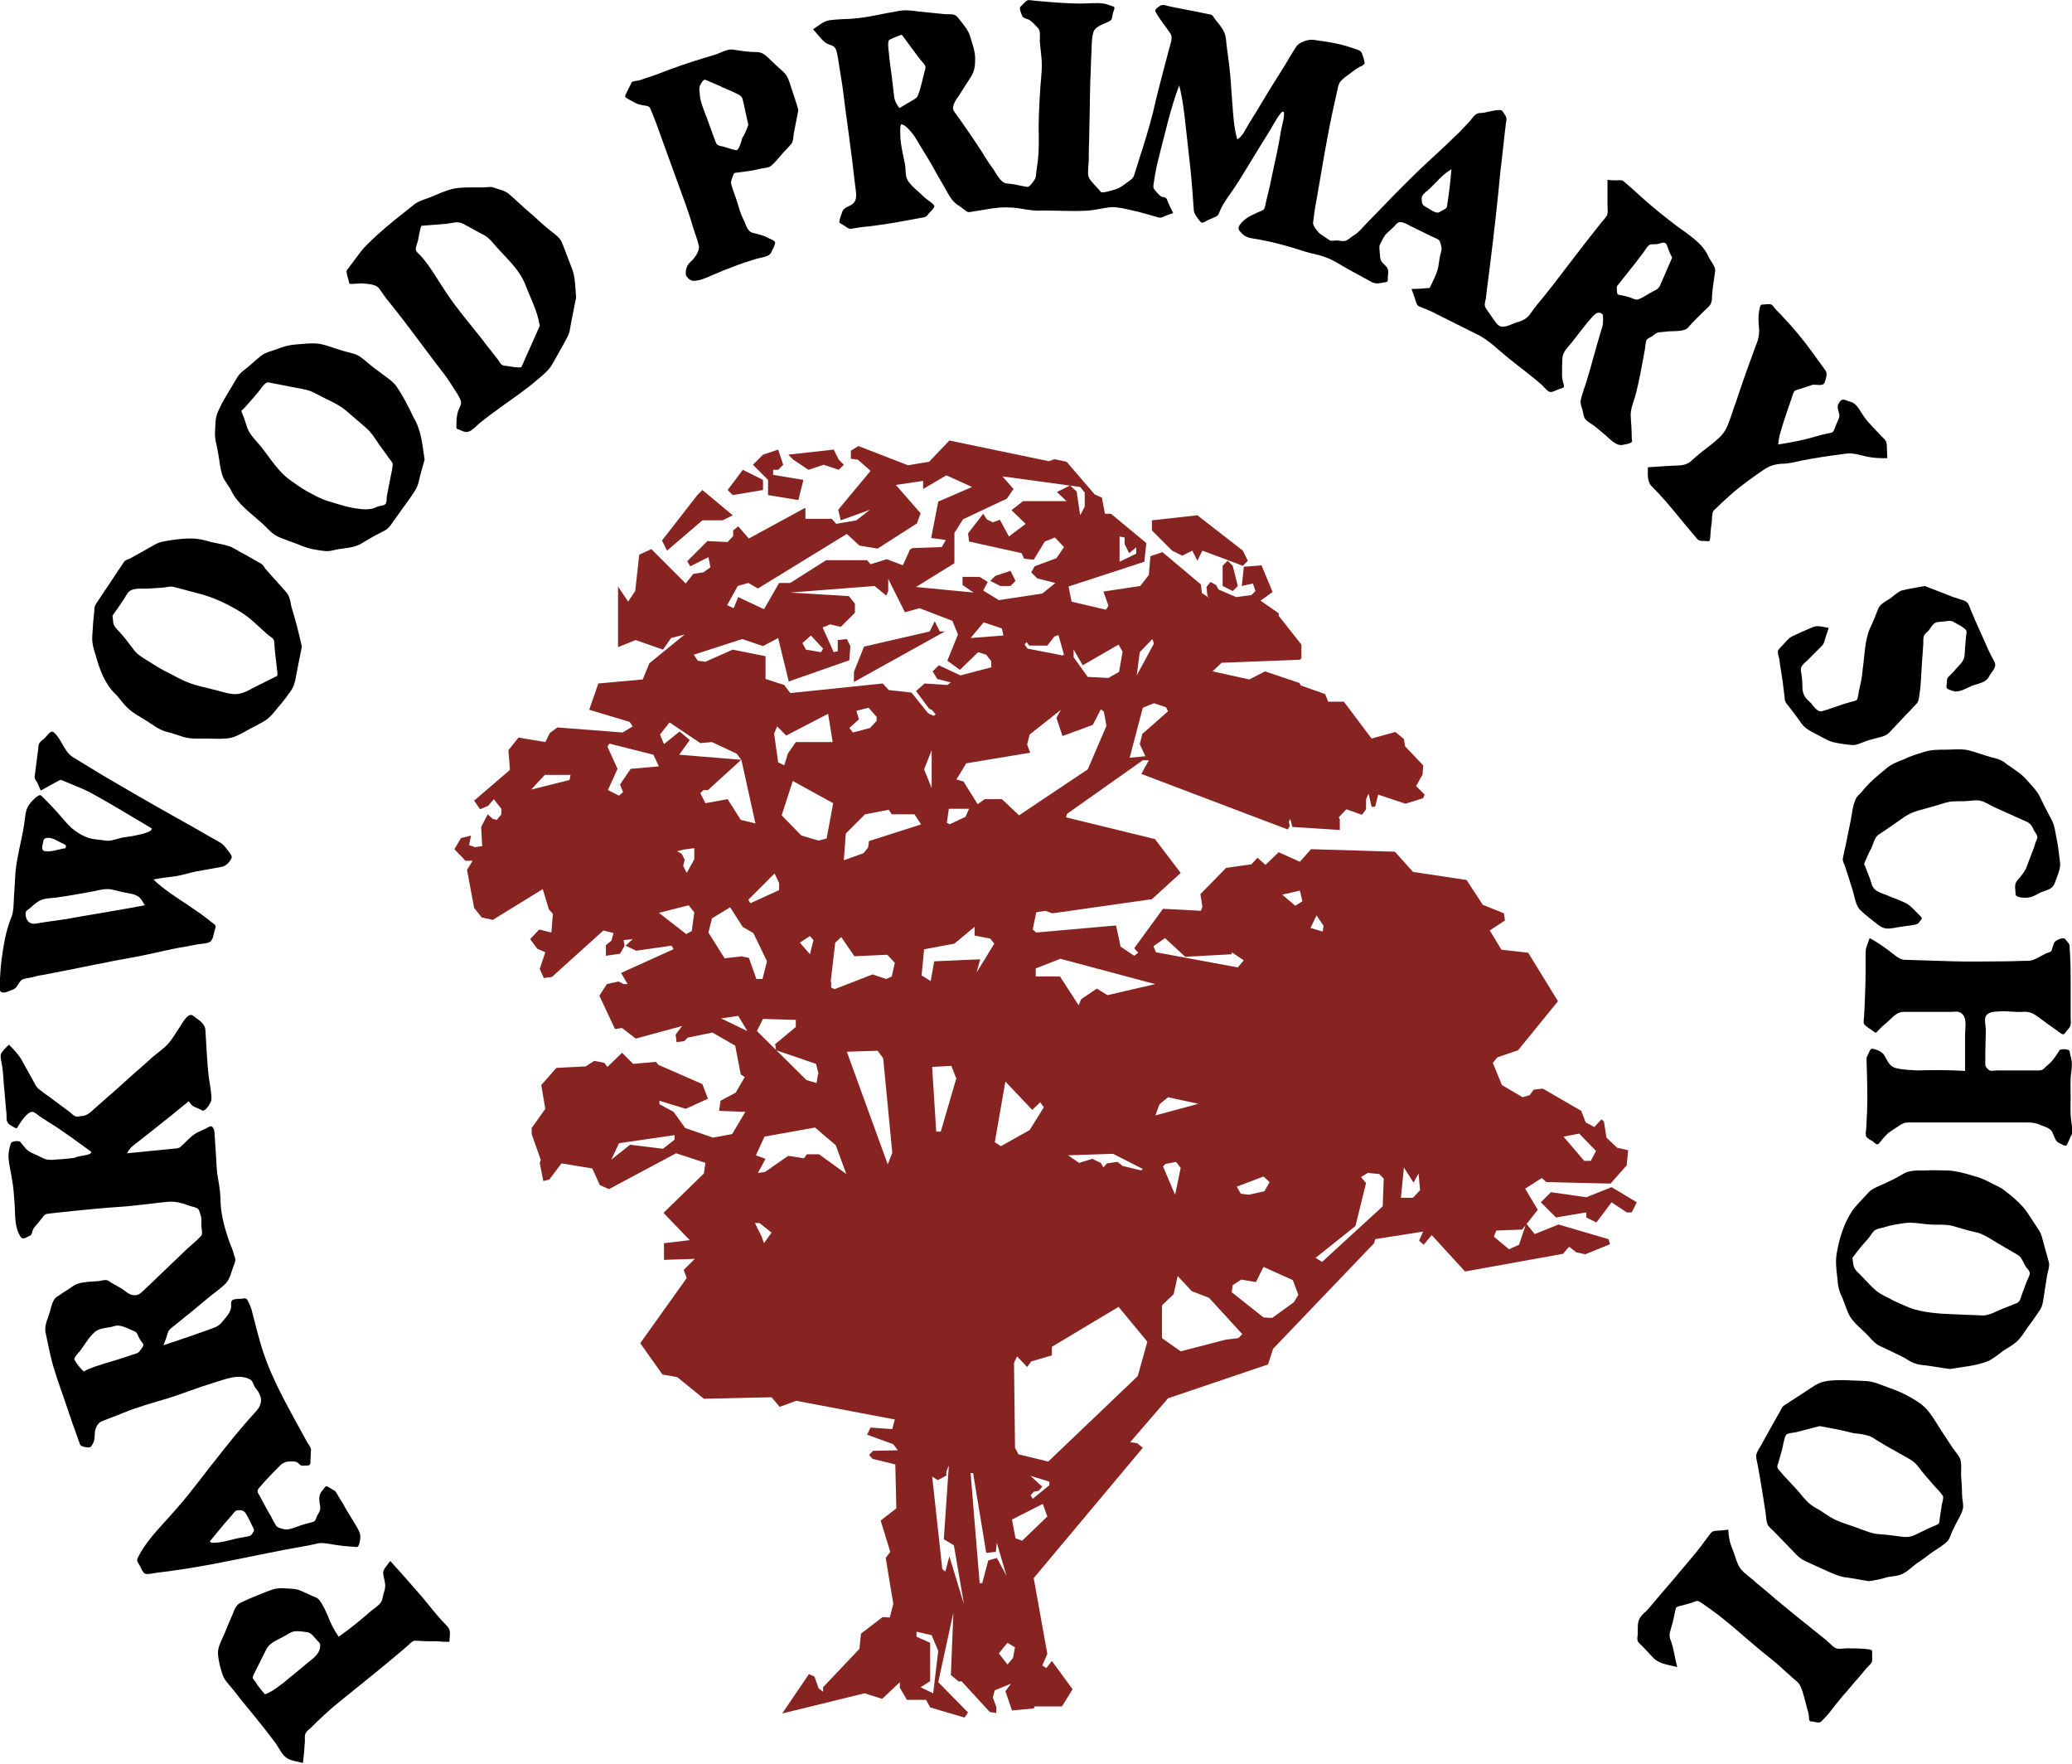 <svg xmlns="http://www.w3.org/2000/svg" width="410" height="349" viewBox="0 0 410.1 349.2" style="enable-background:new 0 0 410.1 349.2"><g id="0"><g><path d="m283 57c.6-1.3 1.4-2.7 1.7-4.2.1-.6.2-1.3.3-1.9.1-.7.5-1.5.3-2.1-.1-.3-.2-1.1-.5-1.3-.4-.3-1-.5-1.4-.7-1.4-.7-2.9-1.4-4.3-2.1-.5-.3-1.1-.6-1.6-.7-.7-.2-1.1.3-1.5.8-.5.5-1 .9-1.5 1.4-.6.5-.9 1.4-1.3 2.1-.3.5-.1 1.1-.1 1.6.1.6 0 1.4.4 1.9.3.4.7.7 1 1.1.4.5.3 1.2.2 1.8 0 .3.1 1-.2 1.1-.3.1-.7.1-1 .2-1.2.2-1.6.1-2.6-.5-1.4-.8-2.8-1.5-4.2-2.3-1.4-.8-2.9-1.8-4.4-2.3-1.3-.5-2.7-.7-4-1.1-1.6-.5-3.1-1-4.7-1.4-1.4-.4-2.9-.7-4.4-1-1.1-.2-2.4-.2-3.3-1.1-.7-.7-1-1-.5-1.8.9-1.2 1.9-1.7 3.2-2.3.4-.2 1-.4 1.4-.6.4-.3.5-1.2.6-1.7.4-1.6.8-3.2 1.1-4.8.7-3.2 1.4-6.3 1.9-9.5.1-.5.9-3.3.4-3.5-.5-.2-2.2 3-2.5 3.5-1.7 2.7-3.4 5.5-5.1 8.3-.8 1.3-1.6 2.6-2.5 3.9-.9 1.3-1.9 2.6-2.5 4.1-.2.6-.4.9-1 1.1-.6.3-1.3.5-1.9.9-.7.4-.8.1-1.3-.5-.4-.6-.8-1-.9-1.7-.2-2.8-.4-5.7-.7-8.5-.3-2.7-.6-5.4-.9-8.1-.3-2.7-.6-5.5-1.3-8.2-1.8 4.8-2.9 9.9-4.2 14.9-.3 1.2-.5 2.3-.7 3.5 0 .4-.4 1.8-.1 2.1.4.5.8 1 1.3 1.4.2.2.6.2.9.3.4.1.5.8.7 1.2.3.6.6 1.3.9 1.9-.6.2-1.3.4-1.9.7-.6.3-.9.2-1.5 0-1.5-.4-3-.9-4.5-1.2-1.3-.3-2.8-.7-4.2-.7-1.6.1-3.2.6-4.9.7-3.2.2-6.5-.1-9.7 0-1.4 0-2.7-.3-4.1-.5-1.4-.2-3.2-.2-4.6 0-1.5.2-3 .5-4.4.7-.6.1-.8.2-1.3-.2-.4-.3-.8-.6-1.2-.9-1.2-.7-1.7-1.5-2.4-2.7-.8-1.5-1.7-2.9-2.5-4.4-.7-1.3-1.5-2.6-2.3-3.9-.8-1.2-1.4-2.6-2.4-3.7-.4-.5-1.2-1.4-1.9-1.5-.4-.1-.2 3.3-.1 3.7.2 1.4.5 2.8.8 4.2.2 1 0 2.4.6 3.3.8 1.2 2.2 2.2 3.2 3.2.6.6 1.6 1.1 2 1.7.2.4-1 1.4-1.2 1.7-.4.6-.7.6-1.3.7-.9.2-1.8.3-2.7.5-3.2.6-6.3 1.1-9.5 1.4-.6.1-1.2.2-1.8.3-.5 0-1-.4-1.4-.7-.2-.1-.9-.4-.9-.7.1-.7.4-1.4.6-2 .3-.9 1.4-1 2-1.5 1.2-.9.6-2.7.5-4-.7-6.5-1.7-13-2.5-19.5-.2-1.2-.4-2.5-.6-3.7-.2-1.1-.3-2.5-.7-3.5-.3-.7-1.2-.8-1.8-1.1-1-.6-1.9-2-2.7-2.8 1.1-.7 2-1.6 3.3-1.8 1.4-.2 3-.2 4.4-.3 3.1-.2 6-1 9.1-1.5 1.4-.3 2.8-.1 4.3.1 1.7.2 3.3.3 5 .5 1 .1 2-.2 2.6.7 1 1.3 2.1 2.4 2.5 4 .4 1.4.9 2.7.9 4.1 0 1.5-.1 2.4-.9 3.7-.8 1.2-1.5 2.4-2.3 3.6-.5.7-1.6 2.2-1 3.1 1.8 2.5 3.6 5.1 5.3 7.7.8 1.3 1.6 2.6 2.5 3.8.6.9 1.5 2.7 2.6 2.8 1.4.1 2.8.5 4.1.7.5.1 1.3-1.2 1.5-1.5.3-.4.2-.9.3-1.4.1-.7.2-1.5.3-2.2.2-1.6.2-3.3.2-4.9-.1-3.2.1-6.4.3-9.6.1-1.5.3-3 .3-4.5 0-1.6-.3-3.2-.4-4.8 0-.8.2-2-.4-2.6-.5-.5-1-1.1-1.6-1.5-.4-.3-1.1-.3-1.4-.7-.2-.4-.8-1.7-.4-2 .3-.3.6-.6.9-.9.5-.5.8-.4 1.5-.3 3.2.3 6.4.6 9.6.6 1.4 0 3-.2 4.4 0 .7.1 1.3.4 2 .6.4.1 0 .9-.1 1.2-.1.3-.1.7-.2 1-.1.6-.4.6-.9.9-.9.4-2.5.9-2.8 2-.4 1.4-.3 3-.4 4.5-.1 1.7-.1 3.4-.2 5.1-.1 3.3-.1 6.6-.2 9.8 0 1.6-.1 3.2-.1 4.8 0 .8 0 1.6-.1 2.4 0 .7-.2 1.6.2 2.3.6 1 1.6 1.8 2.3 2.7.2.3 2.2-.3 2.5-.4 1.3-.3 2.3-1.2 3.4-2 .6-.4.7-1 .9-1.6.3-.9.5-1.7.8-2.6 1-3 1.9-6 2.7-9.1.7-3.1 1.5-6.2 2.3-9.2.3-1.1.6-2.3.9-3.4.2-.8.8-2.2.3-3-1-1.5-2.2-2.9-3-4.4-.2-.4.4-.8.7-1 .6-.5 1.1-.3 1.8-.1 2.3.5 4.7.9 7 1.4.5.1 1 .2 1.5.3.4.1.6.7.8.9.6.8 1.4 1.6 1.8 2.6.4.8.4 1.9.5 2.7.2 1.3.3 2.5.5 3.8.3 2.4.4 4.9.6 7.3.2 2.5.3 5 1 7.4 1-.6 1.4-1.6 2-2.6.8-1.4 1.7-2.7 2.5-4.1 1.6-2.7 3.3-5.4 5-8.1.7-1.2 1.4-2.4 2.2-3.6.6-.9 2.5-1.5 3.5-1.3 1.4.2 2.9.4 4.3.7 1.6.3 3 .8 4.5 1.3.4.2.5.3.7.7.1.3.6 1.7.5 2-.2.3-.6.5-.9.6-.5.3-1 .6-1.5 1-.8.6-1.9 1.3-2.5 2.1-.3.5-.4 1.1-.5 1.6-.2.9-.4 1.8-.6 2.7-1.4 6.2-2.4 12.6-3.5 18.9-.3 1.5-.5 3-.7 4.6-.1.5 1 1.9 1.4 2.2.6.4 1.2.8 1.8 1.2.4.3 1 .1 1.5.1.5 0 1.1.2 1.6.1.6-.1 1.1-.7 1.6-1 1.2-.7 2.1-1.9 3.1-2.9 1.2-1.2 2.3-2.4 3.5-3.6 2.2-2.3 4.5-4.6 6.8-6.8 2.3-2.2 4.6-4.2 6.8-6.4 1.1-1 2.1-2.1 3.1-3.2.3-.4.8-1.1 1.3-1.3.4-.2 1-.1 1.4-.2.7-.1 3.2-.9 3.6-.3.2.3.4.6.6.9.3.5.2.9.1 1.4-.4 3.2-.7 6.4-1.1 9.6-.6 6.3-1.3 12.6-2.1 18.9-.2 1.6-.4 3.1-.6 4.7-.1.7-.1 1.4-.3 2.1-.1.5-.2.9.1 1.4.7 1 1.4 2.1 2.2 3.1 1 1.2 2.5.2 3.7-.2 1.3-.4 2.2-.7 3-1.9.8-1.2 1.7-2.2 2.6-3.3 2-2.5 3.9-5 5.8-7.5 1.9-2.5 3.8-4.9 5.7-7.3.4-.5 1-1 1.1-1.6.1-.5 0-1.1 0-1.6 0-1.7 0-3.4 0-5.1.6.1 1.2.1 1.8.1.3 0 1-.1 1.3.1 1.2 1 2.3 2 3.5 3.1 2.3 2.1 4.7 4 7.2 5.9 2.3 1.7 5 3.3 6.2 6 .4.9 1.5 2 1.3 3-.2 1.6-.5 3.1-.6 4.7 0 .5 0 1-.2 1.5-.2.6-.8 1-1.2 1.4-1.1 1.1-2.3 2.2-3.3 3.4-.7.9-2.8.7-3.9.8-.7.1-1.3.1-2 .2-.5.1-.9.5-1.3.8-.3.2-.7.3-1 .6-.3.4-.3 1.5-.4 2-.3 1.6-.6 3.2-.9 4.8-.3 1.5-.6 2.9-1 4.4-.4 1.3-1 2.7-.9 4.1.1 1.4.2 2.8.2 4.2 0 .2.2.7-.1.9-.5.3-1.3.4-1.9.5-1.3.1-2.6-1.5-3.5-2.2-.6-.5-1.2-1-1.8-1.5-.5-.4-1.7-1-2-1.6-.3-.5-.3-1.2-.5-1.8-.2-.6-.4-1.2-.3-1.8.3-1.4.9-2.8 1.3-4.2.9-3 1.7-6.1 2.6-9.1.2-.7.5-1.4.5-2.1 0-.4.1-1.3-.1-1.6-.7-.6-1.3-.2-1.8.3-1.4 1.5-2.6 3.2-3.9 4.8-.7 1-2 2.1-2.2 3.3-.1 1.1-.1 2.5-.1 3.6 0 .6.1 1.2.3 1.8.3.8-.2.8-.8 1-.6.2-1.2.6-1.8.6-.5 0-1.3-1-1.6-1.3-2.1-1.9-4.5-3.6-6.7-5.4-2-1.6-3.9-3.6-6.2-4.7-2.6-1.3-5.2-2.6-7.8-3.9-1.1-.6-2.3-1.1-3.6-1.6-.6-.2-.7-.9-.9-1.5-.2-.7-.5-1.4-.7-2 1.4 0 2.5-.1 3.6-.2m-105-35.6c.7-.4 1.5-.9 2.2-1.3.6-.4 1.3-.6 1.5-1.3.6-1.5.9-3.2 1.3-4.7.2-.6.3-.9-.1-1.4-.3-.4-.7-.8-1-1.2-1.1-1.5-2.3-3.1-3.4-4.6-.1-.1-2.4.9-2.5 1-.5.4 0 2.8 0 3.4.2 1.9.5 3.7.7 5.6.1.8.2 1.7.3 2.5.2.9.5 1.2 1 2m153 29.6c-.3-.6-.6-1.2-.8-1.8-.1-.3-.3-1-.6-1.1-.4-.2-1 .1-1.4.2-.5.1-1 0-1.5.1-.5.1-1.1 1.2-1.4 1.6-.5.7-1.1 1.4-1.6 2.1-1.2 1.5-2.3 2.9-3.5 4.4-.3.3-.1 1-.1 1.4 0 .6.7.5 1.1.6.7.2 1.4.3 2 .6.8.3.9.3 1.7-.1.8-.4 1.5-.9 2.3-1.3.8-.4 1.2-.6 1.5-1.4.8-1.8 1.5-3.5 2.3-5.3m-43.7-17.5c-1.9 1.1-3.1 2.8-4.7 4.2-.5.4-1.2.9-1.2 1.6.1 1 0 1.2.9 1.7.6.3 1.9 1.4 2.6 1 .3-.2 1.5-.7 1.5-1 .4-2.5.7-5 .9-7.5"/><path d="m18 228c-2.9-2.1-5.7-4.2-8.8-6.1-.6-.4-1.3-.8-1.9-1.3-.4-.3-.9-.7-1.4-.4-.6.3-1 .8-1.4 1.3-.3.4-.6.8-.9 1.3-.3.5-.3.7-.8.4-.5-.3-1.2-.6-1.4-1.1-.3-.5-.1-1.3-.2-1.8-.2-1.8-.3-3.7-.5-5.5-.1-1.6-.2-3.2-.5-4.7-.1-.4-.2-1-.1-1.4.2-.6 1.2-1.5 1.6-1.9 1 1 1.8 1.8 2.5 3 .8 1.5 1.7 3 2.5 4.5.3.6.6 1.1 1.2 1.5.6.5 1.2.9 1.9 1.4 1.3 1 2.6 1.9 3.9 2.9.4.3.7.7 1.2.9.5.1 1-.1 1.5-.1 1.2-.2 2.1-1.4 3.1-2.2 2.4-2.1 4.8-4.2 7.2-6.4 1.2-1 2.3-2 3.5-3.1 1.2-1 2.7-2 3.6-3.3.8-1.1 1.5-2.3 2.3-3.5.4-.6 1.3-2 2.1-1.3 1 .8 2.3 1.4 2.4 2.8.1 1.7.2 3.3.3 5 .1 1.5.2 3 .4 4.5.2 1.4.5 2.8.5 4.2 0 .6-1.2 2.6-1.9 2.2-.5-.3-1-.5-1.5-.7-.6-.3-.7-.6-1.1-1.1-2.2 1.8-4.4 3.6-6.7 5.4-1.1.9-2.2 1.7-3.3 2.6-.9.7-1.7 1.2-2.2 2.3 3-.3 6.1-.6 9.1-.9.8-.1 1.2 0 1.7-.6.6-.5 1.1-1.1 1.7-1.6.9-.9 2-1.3 3.1-1.8.4-.2 1-.7 1.3-.3.3.4.4.7.4 1.1.1 1.5.2 3 .3 4.6.1 1.5.1 3 .4 4.5.3 1.6.5 3.1.5 4.6.1 2.9 1 5.9 2 8.6.3.6.5 1.3.7 2 .3.8.3 1 0 1.8-.5 1.2-.8 2.9-1.7 3.8-1 1-2.2 1.8-3.3 2.7-1.2 1-2.4 2-3.6 3-1.2.9-2.3 1.9-3.5 2.8-.6.5-.9.7-1.1 1.4-.2.8-.5 1.5-.8 2.3 3-1 6-2 9-3.1 1.1-.4 1.9-.6 2.6-1.5.8-1 1.8-1.9 1.8-3.2 0-.3-.1-.8.2-1.1.3-.3 1.5-.3 1.9-.3.4-.1.8-.2 1.1.2.3.6.6 1.2.8 1.8.8 3 1.5 6.1 2.5 9 2.1 6.1 5.5 11.7 8.5 17.3.3.5.9 1.2.8 1.8 0 .6-.1 1.3-.1 1.9 0 .5.1.9-.5 1-.4 0-1 .1-1.3 0-.4-.1-.6-.6-1-.7-.3-.1-.6-.1-.9-.1-1 0-1.6.1-2.3.8-1 1-2 2-3 3.1-.4.5-.9 1-1.3 1.5-.4.5 0 1 .3 1.5.7 1.3 1.4 2.7 2.2 4 .3.6.6 1.2 1 1.8.2.4 1.1.6 1.5.7 1.2.3 2.7-.6 3.9-.9.7-.2 1.4-.4 2.1-.6.3-.1.5-.9.6-1.1.2-.4.5-.8.6-1.2.1-.4 0-1-.1-1.4-.1-1-.1-1.7.6-2.5.2-.2.4-.6.7-.8.2-.1 1.4.8 1.7.9.3.2.6.9.8 1.2.4.7.9 1.4 1.3 2.2.8 1.3 1.5 2.5 2.3 3.8.6 1.1.8 1.5.6 2.7-.1.4-.1.7-.3 1-.2.4-.5.2-.9.2-1.7-.1-3.3-.3-5-.6-.7-.1-1.3-.2-2-.1-.6.1-1.2.3-1.8.4-1.7.3-3.3.6-5 .9-6.2 1.2-12.4 2.6-18.6 3.6-2.4.4-4.7.7-7.1 1-.5.1-1.4.3-1.9.1-.4-.2-.8-1.2-1-1.6-.3-.6-.7-.8-.4-1.5 1.3-2.7 3.5-5.1 5.5-7.3 2.1-2.3 4.1-4.6 6-7.1 3.9-5 7.7-10 12-14.7.8-.9 1.2-2 .7-3.1-.2-.6-.6-1.1-1-1.6-.3-.5-.4-1.2-.9-1.5-2.3-1.3-5.1 0-7.5.7-3 .9-5.9 2.1-8.8 3-3 .9-6 1.7-8.9 2.9-1.4.6-2.9 1.1-4.3 1.7-.8.3-1.3 1.6-1.3 2.4 0 1-.1 1.8-.8 2.6-.3.3-1.9 0-2.1-.4-1.1-3-2.1-5.9-3.1-8.9-1-2.9-2.1-5.8-2.8-8.9-.3-1.4-.6-2.8-.9-4.2-.4-1.5.4-2.9.8-4.3.3-1 .5-2.4 1.4-3 .7-.4 1.3-.9 2-1.3.7-.4 1.4-1.1 2.2-1.3 1.3-.4 2.8-.4 4.1-.5.6-.1 1.5-.4 2 0 .7.5 1.5.9 2.2 1.3.9.5 1.8 1.5 2.8 1.5.7 0 .9-.1 1.5-.6.6-.6 1.3-1.2 1.9-1.8 2.4-2.3 4.7-4.5 7.1-6.8.9-.8 2-1.7 2.8-2.6.3-.3 0-1.6 0-2 0-.7.1-1.5-.2-2.2-.1-.4-.3-1.2-.8-1.3-.5-.2-1.1-.3-1.6-.5-1.4-.5-2.5-.8-4-.7-3.2.3-6.3.8-9.5 1-3 .2-6.1.5-9.1.8-1.5.2-3.1.3-4.6.5-.6.1-1 0-1.4.5-.4.5-.9 1.1-1.3 1.6-.3.4-.8.8-.9 1.3-.1.3-.2.9-.5 1-.6.2-1.4 1-1.9.2-1.3-2-1-4.5-1.2-6.8-.1-1.5-.2-3-.5-4.6-.2-1.4-.6-2.9-.7-4.4 0-.8.2-1.9.5-2.7.2-.4 1.6-.6 1.9-.2.8 1 1.2 1.7 2.4 2.2.7.3 1.3.6 1.9.9.8.4 1.2.4 2 .4 1.5-.1 2.9-.2 4.4-.4.8-.5 3.4-.4 3.3-1.2m-1.5 43.5c1.4-.8 3-1.2 4.5-1.7 1.8-.5 3.6-1.1 5.4-1.7.6-.2.9-.2 1.3-.8.2-.3.7-.8.6-1.2-.2-.4-.6-.8-.8-1.2-.2-.4-.4-1.1-.8-1.3-1.3-.5-2.8-1.5-4.1-1.1-1.1.4-2.8.3-3.8 1.1-1.2 1-2.1 2.6-3 3.8-.2.3-1.4 1.4-1.1 1.8.5.9 1.1 1.6 1.8 2.3m25 33.6c.1.8 3.9-.2 4.3-.3 1.1-.3 2.3-.5 3.4-.7.4-.1.6-.3.8-.7.4-.5.2-.7-.1-1.3-.4-.8-.8-1.7-1.3-2.5-.4-.7-1.1-.7-1.8-.6-.4.1-.7.7-1 1-.5.6-1 1.1-1.5 1.7-.9 1.1-1.8 2.2-2.8 3.4"/><path d="m30 164c-3.9-2.3-7.8-4.7-11.8-6.9-2-1.1-4.1-1.8-6.1-2.7-.3-.1-1.1.5-1.4.6-.9.5-1.8 1-2.7 1.5-.2-.5-.5-1.1-.7-1.6-.2-.3-.6-.8-.5-1.2.2-1.6.4-3.1.6-4.7.1-.5.1-1.1.2-1.6.1-.5.8-.9 1.2-1.3.3-.3 1.2-1.6 1.7-1.2 1.7 1.4 2 3.8 3.9 5 2.8 1.7 5.5 3.4 8.3 5 5.6 3.3 11.3 6.5 17 9.7 1.3.8 2.7 1.5 4 2.3.4.3.7.6 1 1 .2.3 1.3 1.5 1.1 1.9-.3.8-1.2 1.7-2 1.8-1.7.3-3.4.6-5 .9-1.5.3-2.9.8-4.4 1-1.4.2-2.7.3-4.1.6 2.1 2 4.5 3.5 6.9 5.1 1.1.8 2.3 1.5 3.4 2.4.6.4 1.1.9 1.7 1.3.6.5.2.8.1 1.4-.2.7-.3 1.9-1 2.2-.6.3-1.4.3-2.1.4-.9.2-1.8.3-2.7.5-3.1.5-6.1 1.3-9.2 1.9-6.3 1.1-12.6 2.5-19 3.7-.8.1-1.5.3-2.3.5-.6.1-1.4.2-1.9.5-.8.7-.8 1.7-2 2-.5.2-1.5.7-2 .4-.5-.4-.5-.9-.4-1.5.2-1.5.2-3.1.4-4.6.4-2.9.8-5.8 1.9-8.5.6-1.4.5-2.8.6-4.3.1-1.6.2-3.3.3-4.9.3-3.1 1.2-6.2 1.7-9.3.2-1.2.2-3 1-4 .3-.5 1.9-2.3 2.4-1.8 1 1 2 2 3 3.1 1 1.1 1.9 2.3 3 3.3.8.7 1.9 1.4 2.9 1.8 1.2.5 2.6.5 3.8.7 1 .2 2.4-.4 3.4-.6.7-.1 1.3-.2 2-.3.7-.2 3.8-.6 3.8-1.5m-1.4 15.2c-.4-.6-.7-1.4-1.4-1.8-.8-.5-2.1-.6-3-.8-1-.2-2-.6-3-.6-1.2 0-2.4.4-3.6.6-2.2.4-4.5.8-6.7 1.1-.9.1-2.1.1-2.9.5-1 .4-1.8 1.4-2.7 2-.5.3-.3 1.4 0 1.9.6 1 1.5.8 2.5.6 2.4-.4 4.7-.6 7.1-1.1 4.5-.8 9.1-1.5 13.7-2.4m-15.7-11.3c.1-.3.2-.5-.1-.7-.6-.3-1.2-.6-1.8-.9-.7-.4-2.4-.9-2.5.3-.1.6-.6 1.8.4 1.9 1.1.2 2.7-.4 4-.6"/><path d="m389 212c0-2.4 0-4.8 0-7.2 0-1.5.6-3.9-1.3-4.5-.4-.1-.9 0-1.3 0-.7 0-1.3 0-2 0-1.3 0-2.7 0-4 0-1.1 0-2.2 0-3.4 0-1 0-1.5.3-2.3 1-.6.6-1.3 1.2-2 1.8-.3.3-.7.7-1 1-.3.4-.4.4-.8.1-.6-.5-1.5-.9-1.9-1.5-.2-.3 0-1.2 0-1.5 0-.6.1-1.3.1-1.9.1-2.4.2-4.8.2-7.2 0-1.2 0-2.3 0-3.5 0-1.1.5-1.9.8-2.9 1.3.7 2.5 1.5 3.7 2.4 1 .7 2.1 1.9 3.3 1.9 3.2.1 6.5.2 9.7.3 3.3.1 6.6 0 9.9 0 1.6 0 3.2-.1 4.8-.1 1.2 0 2.5-1 3.6-1.5.2-.1.9-.2 1-.5.2-.5.4-1.5.7-1.8.4-.4 1.8-1 2.1-.4.3.4.8.8.8 1.3 0 .7.1 1.4.1 2.1.1 1.7.1 3.4.1 5.1 0 1.5 0 3.1 0 4.6 0 .8 0 1.5 0 2.3 0 .7.2 1.5-.3 2.1-.3.3-.6.7-.8 1-.4.5-.8.1-1.2-.2-1.4-1-2.7-1.9-4-2.9-1.1-.8-1.8-1.2-3.2-1.1-1.5.1-3-.2-4.5-.1-.9.1-2.1 0-2.7.8-.5.6-.1 2.1-.1 2.8 0 1.6-.1 3.2-.1 4.7 0 .7 0 1.4 0 2.2 0 .5.3.7.7 1.1.3.3 1.2.1 1.6.1.8 0 1.6 0 2.4 0 1.7 0 3.4 0 5.1 0 .5 0 1.1.1 1.6-.2.3-.2.6-.6.9-.8 1-.8 1.7-1.9 2.4-3 .2-.3 1.9-.3 2 .2.1.7.3 1.3.4 1.9.1.8 0 1.6-.1 2.4-.2 1.5-.1 3-.1 4.6 0 1.6-.1 3.2.1 4.7.1.6.1 1.2.3 1.8.1.7-.2 1.1-.5 1.7-.2.5-.4 1-.7 1.5-.2.3-1-.2-1.2-.3-1.1-.4-1.1-1.2-1.6-2.2-.4-1-1.8-1.2-2.6-1.6-1.2-.5-2.5-.4-3.8-.4-1.7 0-3.3 0-5 0-3.3 0-6.7 0-10 0-1.6 0-3.2 0-4.8 0-.8 0-1.6 0-2.3 0-.9 0-1.1.2-1.8.6-1 .7-2.2 1.3-3 2.3-.4.4-.7.9-1.1 1.3-.3.4-.9-.2-1.2-.5-.4-.2-1.2-.6-1.3-1-.1-.4-.1-.8 0-1.2.1-1.2.1-2.5.2-3.7.1-3.3 0-6.5-.1-9.7 0-.6-.1-.9.2-1.4.2-.3.5-1.4.9-1.3.8.1 2 .6 2.4 1.3.6 1 1 2.2 2.2 2.5 1.4.4 3 .4 4.4.5 3-.1 6.2-.1 9.4.1"/><path d="m114 58.9c-.3 1.5-.6 3-.9 4.5-.1.7-.3 1.5-.4 2.2-.2.8-.6 1.4-1 2.2-.8 1.4-1.5 2.7-2.3 4.1-.8 1.4-1.8 2.2-3 3.2-2.4 2.1-5 3.8-7.6 5.7-1.2.9-2.5 1.8-3.7 2.8-.8.6-1.6 1.7-2.6 1.9-.6.1-1.3-.3-1.8-.5-.5-.2-.4-.2-.4-.7 0-1.1 0-2 .4-3.1.2-.5.6-1.1.5-1.7-.1-.5-.4-1-.7-1.5-.8-1.2-1.5-2.4-2.3-3.5-3.8-4.9-7.4-10-11.3-14.8-.7-.8-1.3-1.8-1.9-2.6-.7-.9-2.4-.9-3.4-1-.7 0-1.4.1-2.1.1-.5 0-.4-.1-.5-.5-.1-.4-.6-1.9-.4-2.2.9-1.2 1.8-2.4 2.7-3.6.9-1.2 2-2.1 3.1-3.2 2.4-2.2 5-4.2 7.5-6.2.9-.7 2-1 3.1-1.4 1.5-.6 2.9-1.3 4.5-1.7 1.3-.3 2.7-.3 4-.3.7 0 1.4 0 2.1 0 .6 0 1.5-.2 2 0 1 .4 2.4.6 3.2 1.4 1.3 1.1 2.5 2.3 3.8 3.4 1.2 1 2.3 2.1 3.5 3.1 1 .9 2.6 1.8 3.1 3 .6 1.6 1.2 3.1 1.8 4.7.9 2 .8 4.2 1 6.2m-7.2 5.6c-.4-2.8-1.8-5.4-2.8-8-1.1-2.9-3.2-4.8-5.2-7-1-1-1.9-2.4-3.1-3-1.4-.7-2.7-1.5-4.1-2.2-1-.6-2.2-.1-3.3 0-1.6.1-3.3.3-4.9.4-.2 0-.7 2.8-.7 2.9-.1.4-.6 1.6-.4 2 .2.4.7.8 1 1.1 2 2.3 3.4 4.9 5.1 7.4 1.8 2.7 3.9 5.2 5.9 7.7 1 1.2 1.9 2.5 2.9 3.7.5.6.9 1.2 1.4 1.8.3.5.6 1.1 1.3 1.1.4 0 3.1.6 3.3.2 1.2-2.7 2.4-5.4 3.6-8.1"/><path d="m84 91c-.4 1.4-.8 2.7-1.1 4.1-.3 1.5-1.1 2.5-2 3.8-.9 1.3-1.9 2.6-2.8 3.9-.4.5-.7 1.1-1.2 1.6-.5.6-1.4.9-2.1 1.3-1.2.6-2.3 1.3-3.5 2-1.3.7-2.9.8-4.3 1-.7.1-1.5.4-2.2.4-.6 0-1.3-.1-1.9-.2-1.5-.2-2.7-.6-4.1-1.2-1.3-.5-2.6-.9-3.9-1.5-1.3-.6-2.2-1.9-3.3-2.8-2.1-1.9-4.7-3.7-5.9-6.3-.5-1-1.3-1.8-1.7-2.9-.5-1.4-.6-3.1-.9-4.6-.2-1.3-.7-2.8-.6-4.1.1-1.2 0-2.7.5-3.8 1-2.4 2.6-4.7 3.9-7 .6-1 1.5-1.5 2.3-2.2 1-.8 2-1.9 3.1-2.5.8-.4 1.7-.6 2.5-.9 1.3-.5 2.3-.8 3.6-.9 1.4-.1 2.8-.3 4.2-.2 1.3.1 2.6.6 3.8 1 1.2.4 2.3.7 3.5 1 1.1.3 1.7.9 2.6 1.6 1 .9 2.1 1.7 3.2 2.5 1 .8 2.1 1.4 2.8 2.5 1.3 1.9 2.4 4.1 3.4 6.2 1.5 2.5 1.7 5.6 2.1 8.2m-36-9.9c-.6 0 .1 1.2.2 1.5.2.7.5 1.4.7 2.1.5 1.4 1.8 2.6 2.7 3.7 1.9 2.4 3.5 5.1 6 6.8 1 .7 2.1 1.5 3.2 2.1 1.3.7 2.7 1.5 4.1 1.9 1.4.4 2.8.9 4.2 1.2 1.4.3 3.1.6 4.5.3.5-.1.9-.4 1.4-.5.4-.1 1-.1 1.3-.5.2-.2.2-1 .2-1.3.2-.9.3-1.8.5-2.6.2-1.3.6-2.6.7-3.9 0-.4-.9-1.3-1.1-1.7-.5-.7-1-1.4-1.6-2.2-.8-1.2-1.6-2.5-2.7-3.4-1.2-1-2.4-2.1-3.6-3.1-1-.9-2.1-1.5-3.3-2.1-1.3-.6-2.5-1.3-3.8-1.9-1.2-.5-2.6-.6-3.9-.9-1.5-.3-3.1-.6-4.6-.9-.7-.2-1.8 1.7-2.2 2.1-.9 1.1-1.9 2.2-2.9 3.3"/><path d="m59.7 128c-.3 1.5-.6 3-.9 4.5-.3 1.5-.4 3-1.3 4.3-.8 1.1-1.6 2.2-2.5 3.2-.9 1.1-1.7 2.2-3 2.9-1.2.7-2.5 1.3-3.7 2-1.3.7-2.2 1.2-3.7 1.3-1.3.1-2.7 0-4 0-1.5 0-2.9.1-4.3-.3-1.2-.4-2.4-.8-3.6-1.1-1.4-.4-2.6-1.4-3.9-2.2-1.1-.7-2.3-1.3-3.3-2.2-1.1-.9-1.8-2.1-2.8-3.1-2-1.9-3.1-4.9-3.8-7.5-.4-1.3-.8-2.4-.7-3.9.1-1.6.2-3.3.4-4.9 0-.5 0-.9.3-1.4.3-.5.7-1 1-1.5.8-1.2 1.6-2.4 2.4-3.6.7-1.1 1.5-2.2 2.2-3.3.2-.3.8-.5 1.1-.6.6-.3 1.2-.7 1.8-1 1.1-.6 2.1-1.2 3.2-1.8 1-.6 2.3-.7 3.4-.9 1.3-.2 2.5-.3 3.8-.3 1.4 0 2.6.3 3.9.7 1 .2 2.1.4 3.2.7 1.2.3 2.3 1.2 3.4 1.7 1.1.6 2.1 1.2 3.2 1.8.4.2.7.6.9 1 .5.6 1 1.1 1.5 1.7.9 1 1.8 2 2.6 2.9.8.9.9 1.8 1.1 2.9.8 2.6 1.5 5.3 2.1 8m-37.5-6.1c.1.5.1 1.1.2 1.6.2.6.7 1.1 1.2 1.6 1 1.1 1.9 2.3 2.8 3.5.8 1.1 2 1.7 3.1 2.4 1.4.9 2.7 1.7 4.2 2.4 1.3.7 2.6 1.4 4 1.9 1.4.5 3 .8 4.5 1.2 1.3.3 2.6.8 4 .9 1.7.1 3-.8 4.4-1.5 1.4-.7 2.8-1.4 4.2-2.1.2-.1-.1-1.7-.1-2-.1-.9-.2-1.7-.3-2.6-.1-.8-.1-1.6-.2-2.3 0-.4-.6-.8-.9-1-2.1-1.7-3.9-3.8-6.3-5.1-2.4-1.4-4.9-2.6-7.7-3.3-1.6-.4-3.3-.9-4.9-1.3-.6-.2-1.3 0-2 .1-.9.1-1.9.1-2.9.2-1.4.1-3.4-.3-4.3.9-.8 1.4-1.9 2.9-3 4.5"/><path d="m386 271c-1.6-.2-3.1-.5-4.7-.7-.7-.1-1.5-.1-2.2-.4-.7-.2-1.3-.6-1.9-1-1.3-.7-2.7-1.3-4.1-2-.6-.3-1.2-.5-1.7-.9-.7-.5-1.3-1.3-1.9-1.9-.9-.9-2-1.8-2.8-2.8-1-1.2-1.4-3-2-4.4-.7-1.3-.9-2.5-1-4-.2-1.6-.4-3.2-.1-4.9.5-2.8 1.3-5.5 2.8-7.9.7-1.2 1.9-2.3 2.8-3.3.5-.5.9-1.1 1.5-1.4.7-.4 1.4-.7 2.1-1 1.3-.6 2.6-1.2 3.9-2 1.3-.8 2.9-.7 4.4-.7 1.5-.1 3 0 4.5 0 1.7.1 3.2.5 4.8 1 1.2.3 2.3.7 3.4 1.3.9.5 2 .9 2.8 1.5 1.7 1.3 3.7 2.9 4.9 4.8.7 1.1 1.4 2.1 2.1 3.2.6.9.7 1.8 1 2.8.3 1.2.7 2.4 1 3.6.2.8-.3 2-.4 2.8-.2 1.3-.4 2.6-.6 3.9-.2 1.1-.2 1.9-.9 2.9-.7 1-1.4 2.1-2.2 3.1-.7 1-1.4 2.2-2.3 3-.8.7-1.7 1.2-2.5 1.7-1 .7-2.1 1.7-3.3 2.2-2.4.9-5 1.1-7.4 1.5m-19.3-22c.1.6.1 1.2.3 1.8.2.6.8 1.1 1.2 1.5 1.1 1.1 2.1 2.3 3.3 3.3 1.1.8 2.3 1.3 3.4 1.9 1.4.6 2.7 1.3 4.1 1.7 2.8.8 5.8.9 8.7 1 1.5.1 3.1.1 4.6.2 1.4.1 3-.9 4.3-1.4.7-.3 1.4-.5 2-.8.3-.1.7-.2 1-.5.4-.4.5-1.1.7-1.6.3-.8.6-1.6.9-2.4.2-.5.5-1 .6-1.5.1-.4-.3-.9-.6-1.2-.6-.8-.9-2.1-1.8-2.6-1.4-.8-2.7-1.6-4.1-2.4-1.4-.8-2.7-1.8-4.3-2.1-1.5-.3-2.9-.8-4.4-1.2-1.4-.4-3.1-.2-4.6-.3-1.5-.1-3.3-.5-4.8-.3-1.5.2-2.9.4-4.4.9-.5.1-1 .2-1.4.4-.6.2-1.1 1.2-1.5 1.7-1.1 1.2-2.2 2.5-3.2 3.9"/><path d="m370 313c-1.4-.2-2.8-.5-4.2-.7-1.5-.1-2.7-.7-4.1-1.3-1.4-.6-2.8-1.3-4.2-1.9-1.4-.6-2.2-1.7-3.3-2.8-1.1-1.1-2.1-2.2-3.2-3.3-.4-.4-1.1-.9-1.2-1.5-.2-.7-.2-1.4-.3-2.1-.5-3.2-1-6.4-1.6-9.6-.1-.6-.4-1.4-.2-2 .2-.6.6-1.2.9-1.7.8-1.5 1.7-3 2.5-4.5.4-.7.8-1.4 1.2-2.1.3-.5.4-1 .9-1.3 1.4-.9 2.9-1.9 4.3-2.8 1.1-.7 2.2-1.6 3.5-1.9 1.4-.3 2.7-.3 4.2-.3 1.5.1 3 .1 4.4.2 1.4.1 2.9.8 4.3 1.3 2.1.7 4.1 1.7 5.9 2.9 2 1.3 3 3.3 4.3 5.3.7 1.1 1.4 2.1 2.1 3.2.5.8 1.2 1.6 1.7 2.4.5.9.3 2.5.3 3.5.1 1.3.2 2.6.2 3.9 0 .8.3 1.8.2 2.6-.2 1.1-1 2.3-1.5 3.3-.3.6-.5 1.1-.8 1.7-.2.5-.4 1.2-.8 1.6-.8.8-2 1.5-2.9 2.1-1.1.8-2.1 1.6-3.2 2.3-.8.6-1.6 1.4-2.5 1.9-1 .6-2.2.6-3.3.8-1.1.4-2.4.6-3.6.8m-9.8-30.7c-1.5.4-3.1.8-4.6 1.2-.5.1-1.7.2-2 .5-.2.2-.3.7-.4 1-.2.7-.3 1.5-.5 2.2-.2.7-.4 1.4-.6 2.1-.1.5-.5 1-.1 1.5 1.5 1.9 3.3 3.5 4.8 5.4.9 1.1 1.8 1.9 3 2.5 1.2.7 2.3 1.6 3.6 2.2 1.3.6 2.8 1 4.1 1.5 1.5.5 2.9 1.2 4.5 1.3 1.5.1 3 .3 4.5.5 1.4.2 2.2-.1 3.5-.8 1.2-.6 2.3-1.1 3.5-1.6.5-.2.4-.8.5-1.3.1-.9.3-1.8.4-2.7.1-.4.4-1.3.2-1.7-.2-.3-.5-.6-.7-.9-.9-.9-1.7-1.9-2.5-2.8-.6-.7-1.2-1.4-1.7-2.1-.6-.8-1.2-1.2-2.1-1.7-1.9-1.1-3.8-2.1-5.6-3.2-.7-.4-1.4-1-2.2-1.2-.9-.3-2-.4-2.9-.5-2.3-.6-4.5-1-6.7-1.4"/><path d="m158 21.8c-.3 1.5-.6 3.1-.9 4.6-.1.6-.1 1.7-.5 2.1-.5.6-1 1.1-1.5 1.6-.8.9-1.6 2-2.6 2.8-.4.3-1.5.4-2 .5-.9.2-1.7.4-2.6.5-.7.1-1.5.2-2.3.3-.5 0-.5.6-.7 1-.3.8-.3 1.1 0 1.9.3.9.6 1.8.9 2.6.4 1.3.7 2.5 1.3 3.7.5.9.7 2.4 1.9 2.7 1.2.3 2.2.5 3.2 1.1.3.1 1.3.5 1.2.9-.1.6-.5 1.3-.8 1.9-.3.8-2 1-2.8 1.2-1.6.5-3.2 1-4.7 1.6-1.4.5-2.8 1.1-4.2 1.7-1.1.5-2.5 1.1-3.7 1.1-.6 0-1.5-.8-1.5-1.4 0-1.3.4-1.9 1.3-2.7.6-.6 1.5-2 1.3-2.8-.3-1.4-.9-2.8-1.3-4.2-.9-3.1-2.1-6.1-3.2-9.2-1.1-3-2.2-6.1-3.3-9.1-.4-1.2-.9-2.5-1.4-3.7-.2-.4-.3-.8-.5-1.2-.3-.4-1.2-.4-1.6-.5-.6-.1-1.1-.3-1.6-.6-.3-.2-1.7-.8-1.7-1.1 0-.3.3-.7.4-1 .3-.6.6-1.2.9-1.8.1-.2.8-.3 1-.3.6-.1 1.2-.3 1.7-.5 1.6-.5 3.2-1.1 4.7-1.7 3-1.1 6.1-2.1 9.2-3 .9-.3 2.3-1.1 3.3-1 1.5.2 3 .5 4.6.5 1.3 0 1.7.4 2.6 1.2.9.9 1.9 1.8 2.9 2.7 1 .9 1.2 2 1.6 3.2.5 1.5 1 2.9 1.4 4.4m-9.9 2.9c-.4-1.6-.7-3.3-1.1-4.9-.2-.9-.7-1-1.5-1.4-1-.5-2.1-.9-3.1-1.4-.9-.4-1.9-.8-2.8-1.2-.4-.2-.9.8-1 1-.4.7-.1 1.4-.1 2.1.1 1.1.5 2.1.9 3.2.8 2 1.5 4.2 2.3 6.2.3.6.9.6 1.4.7.4.1 2.6.9 2.8.7.5-.5.8-1.7 1-2.4.6-.9.9-1.8 1.2-2.6"/><path d="m67 324c1.5-1.1 3-2.2 4.4-3.4.7-.6 1.3-1.1 2-1.7.6-.5 1.6-1.1 2-1.8.3-.5.3-1.1.5-1.7.3-.9.4-1.5.2-2.4-.1-.5-.3-1.2-.3-1.7 0-.7 1-1.7 1.4-2.3 1.8 2 3.7 4.1 5.5 6.2 1.8 2 3.4 4.3 5.3 6.2.8.8 1.1 1.2 1 2.3 0 .4-.1.9-.1 1.3-.8 0-1.5 0-2.3-.1-1.3 0-2.6 0-3.9-.1-.6 0-.9-.1-1.3.3-.6.5-1.1 1-1.7 1.5-4.1 3.5-8.4 6.9-12.6 10.3-2 1.6-3.9 3.4-5.7 5.2-.3.3-.7.5-.9.9-.3.4-.2 1.3-.2 1.7-.1 1.4-.2 2.9-.4 4.3-.9-.3-2.3-.4-3.2-1-.9-.6-1.5-1.9-2.1-2.8-1.8-2.4-3.7-4.8-5.7-7.2-.9-1.1-1.8-2.2-2.7-3.4-.8-1-2-2.1-2.3-3.4-.4-1.3-.7-2.4-.8-3.7-.1-1.3.5-2.4 1-3.5.6-1.3 1.1-2.7 1.7-4 .5-1.1.7-2.3 1.9-2.8 1.4-.7 2.8-1.2 4.2-1.8 1.3-.5 2.5-1.1 4-1 1.2.1 2.5 0 3.6.5.7.3 1.4.6 2.2 1 .5.2 1.2.4 1.5.9.7.9 1.2 2.1 1.7 3.2.5 1.4 1.2 2.7 2.1 4m-14.6 11.4c1.4-.5 2.6-1.5 3.8-2.4 1.3-1.1 2.7-2.2 4-3.3 1.1-1 2.8-1.9 3.1-3.5.1-.8 0-.9-.5-1.4-.5-.5-1.2-1.6-2-1.7-.7-.1-1.5-.2-2.2-.2-.9 0-1.5.5-2.2.9-1.4.8-3.1 1.3-3.8 2.8-.8 1.6-1.6 3.2-2.4 4.8-.4.8-.2.9.3 1.5.5.9 1.2 1.7 1.9 2.5"/><path d="m352 88c1.7-.3 3.5-.6 5.2-1 1.7-.4 3.4-1 5.1-1.3.7-.1.7-.5 1-1.2.2-.6.5-1.1.7-1.7.3-.6-.1-1.3-.2-2-.1-.6.1-.8.4-1.3.6-.8 1.1-.2 2 0 1.4.3 2 1.9 2.8 3 1 1.4 2.3 2.6 3.5 3.9.6.6 1 .9 1 1.8 0 .8.1 1.7.1 2.5-1.4 0-2.6 0-4-.3-1.4-.3-2.8-.8-4.2-.6-3 .4-5.9.8-8.9 1.4-1.3.3-2.5.6-3.8.6-1.4.1-2.4.4-3.6 1.2-2.3 1.6-4.6 3.2-6.7 5.1-1 .9-2.1 1.9-3.1 2.9-.4.3-.3 1-.4 1.4 0 .7-.1 1.4-.2 2-.1.8-.1 1.6-.2 2.3 0 .6-.4.4-.9.4-.4 0-.8 0-1.2-.1-.4-.1-.8-.8-1.1-1.1-1.9-2.2-3.7-4.5-5.6-6.7-.9-1-1.8-2-2.8-3-.9-.9-.7-2.6-.7-3.7 1.5-.1 3.1-.2 4.6-.3 1.3-.1 2.7.1 3.8-.8 1.1-1 2.3-2 3.5-2.9 1-.8 2.1-1.6 2.9-2.6.9-1.1 1.2-2.3 1.7-3.6.5-1.6 1.1-3.1 1.6-4.7 1-3 2.1-6 3.2-9 .5-1.2.8-2.2.7-3.6-.1-1.3-.2-2.5.1-3.8 0-.2.2-.9.4-.9.5 0 1-.1 1.5-.1.6 0 .8.4 1.1.8.5.6 1.1 1.1 1.6 1.7 2.1 2.2 4.1 4.6 5.9 7.1.9 1.2 1.7 2.4 2.6 3.6.4.6 0 1.7-.2 2.3-.3.9-1.8.3-2.5.5-.8.3-1.6.5-2.4.8-.6.2-1.1.2-1.3.8-.6 1.8-1.2 3.5-1.8 5.3-.5 1.7-1.1 3.2-1.2 4.9"/><path d="m381 116c1.5.6 2.9 1.1 4.4 1.7.7.3 1.5.6 2.2.8.5.2 1.2.3 1.6.6.5.3.7 1.1.9 1.6.3.7.6 1.4.9 2.1.7 1.6 1.4 3.1 2.1 4.7.5 1.2 1.1 2.4 1.7 3.5.6 1.1-.6 2-1.1 3-.6 1.1-2 1.3-3.2 1.7-1 .4-2.7 1.5-3.8 1.1-.4-.1-.7-.2-1.1-.4-.5-.2-.2-.9-.2-1.3 0-.6 0-.9.5-1.3.5-.5 1-1 1.4-1.5.7-.8 1.5-1.4 1.6-2.6.1-1.5.2-3.1.4-4.6.1-.7-2-1.6-2.6-2-.5-.3-1-.2-1.6-.1-.6.1-1.4 0-2 .3-.5.2-1 1.1-1.3 1.5-.3.3-.7.6-.9 1-.3.5-.1 1.5-.2 2.1-.1.9-.1 1.8-.2 2.7-.2 2.6-.2 5.3-.7 7.9-.1.6-.6 1-1 1.4-.5.6-1 1.1-1.6 1.7-1 1.1-2.1 2.2-3.1 3.3-.8.9-1.9 1-3 1.3-.7.2-1.5.4-2.2.7-.6.2-1.4.6-2.1.6-1.3-.1-2.7-.3-4-.6-1.3-.4-2.5-1.2-3.7-1.8-1.2-.6-2-1.1-2.8-2.3-.8-1.2-1.8-2.4-2.7-3.6-.4-.5-.3-1.2-.4-1.7-.1-.8-.2-1.6-.3-2.4-.2-1.6-.5-3.1-.7-4.7-.1-.4-.4-1.3-.2-1.7.2-.3.5-.6.8-.9.7-.7 1.2-1.5 2.1-1.9 1.3-.6 2.6-1.2 3.8-1.7 1.1-.5 2.1-.1 3.3.1-.2.6-.4 1.2-.6 1.8-.2.6-.3 1.3-.7 1.7-.9.9-1.8 1.8-2.7 2.7-.6.7-1.7 1.2-1.5 2.3.2 1.1.3 2.3.3 3.5.1 1.4.7 2 1.7 2.9.5.6 1.3 1.8 2.1 1.6 1.9-.5 3.7-1.3 5.6-1.8.4-.1.9-.2 1.3-.4.3-.2.4-1.5.5-1.9.3-1.3.6-2.6.7-4 .4-2.7.4-5.9 1.5-8.4.6-1.2 1.1-2.5 1.6-3.8.4-.9 1.2-1.3 2-1.8.9-.5 1.6-1.4 2.6-1.8 1.6-.4 3.2-.6 4.6-.9"/><path d="m369 171c.5 1.3 1.1 2.6 1.5 4 .4 1.4 1.7 1.7 3 2.2 1.1.5 2.3.9 3.4 1.4 1.3.5 2.3 1.9 3.3 2.8.4.4.2.5-.1.9-.2.3-.4.6-.8.7-1.5.3-3 .4-4.4.7-1.3.2-2 .2-3.1-.6-1.2-1-2.5-1.9-3.6-3-.9-.9-1.1-2.8-1.5-4-.5-1.6-1-3.2-1.5-4.7-.2-.5-.5-1-.4-1.5.2-.8.3-1.6.5-2.3.3-1.6.7-3.3 1-4.9.3-1.4.4-3.1 1-4.4.2-.6.7-1 1.1-1.4.5-.6 1-1.2 1.6-1.8 1-1 2.2-2 3.3-2.9 1-.9 2.3-1.4 3.6-1.9 1.2-.6 2.5-1 3.8-1.4 1.5-.5 2.9-.5 4.4-.5 1.5 0 3-.2 4.5.1 1.6.4 3.1 1 4.6 1.4.7.2 1.4.3 2.1.7.6.3 1 .8 1.6 1.1 1.2.9 2.3 1.5 3.3 2.7 1 1.1 2.1 2.2 2.7 3.5.7 1.5 1.5 3 2.3 4.5.6 1.2.7 2.7 1 4 .3 1.4.4 2.9.6 4.3.2 1.2-.6 2.8-1 4-.4 1.2-1.3 1.4-2.4 1.8-.9.3-1.6.9-2.5 1.1-.6.2-2.9.2-2.9-.6 0-1-.4-1.9.4-2.8.8-.9 1.5-1.7 1.9-2.9.4-1 .7-1.9 1.1-2.9.2-.5.4-1 .5-1.5.1-.3.5-1 .4-1.3-.1-.5-.6-1-.8-1.5-.4-1-.9-1.3-1.9-1.7-2-.9-4-1.8-6-2.7-.8-.4-1.7-1-2.6-1.2-1-.2-2.2.1-3.2.1-.9 0-1.9 0-2.8.1-1.1.2-2.1.6-3.2.9-1.9.6-4.1.9-5.8 2.1-1.7 1.2-3.4 2.4-5.1 3.5-.8.5-1.1 1.9-1.5 2.8-.5.8-.9 1.9-1.4 3"/><path d="m332 330c-1.5-.4-3.5-.6-4.6-1.7-1-1-1.9-2.1-3-3.1-.5-.5-.2-1.3-.2-1.9 0-.8-.1-2 .3-2.8.3-.6.8-1.1 1.3-1.5.7-.7 1.3-1.5 1.9-2.2 2.5-2.9 4.9-5.7 7.3-8.6 1.2-1.4 2.3-2.9 3.4-4.4.5-.7.7-.7 1.5-.8.7 0 1.5-.1 2.2-.2.1 1.5.3 2.6.9 4 .5 1.2.8 2.8 1.6 3.8.8 1 2 1.7 2.9 2.6 1.3 1.1 2.6 2.1 3.8 3.2 2.5 2.1 5 4.1 7.5 6.1 1.1.9 2.3 1.8 3.4 2.8.4.4.8.8 1.3 1 .6.2 1.4 0 2 0 1.5 0 3 0 4.5.2.6.1.6.2.6.8 0 .5 0 .9 0 1.4 0 .6-.8 1.1-1.1 1.5-.5.6-1 1.2-1.5 1.8-1.1 1.2-2.1 2.5-3.2 3.7-1 1.2-1.9 2.3-2.8 3.5-.4.5-.9 1-1.4 1.5-.5.5-1.1.2-1.7.1-.6 0-.8-.1-.8-.7 0-.7-.2-1.3-.4-2-.4-1.4-.7-3-1.3-4.3-.3-.7-1-1.2-1.6-1.7-.7-.7-1.5-1.3-2.2-2-1.5-1.4-3.2-2.6-4.7-3.9-3-2.5-5.9-5.2-9.1-7.5-.8-.6-1.6-1.1-2.3-1.6-.6-.4-1.1 0-1.7.2-.7.2-1.5.4-2.2.6-.8.2-.8.2-1 1-.2 1-.4 2-.7 3-.2.8-.6 1.7-.3 2.5.7 1.7.9 3.7 1.4 5.6"/></g><g style="fill:#872321"><path d="m239 118l-.2-1.8.8-1 1.1.6.5.9 3.5 1.5 3-.4.8-.8-.5-1.5-2.2.5.4-3.8 3.5-.3 2.2 5.3-2.4 1.7 3.6 2.5v.5l4.5 5.7v2.7l-.3.3-15.5.6-1.8 1.7 7.3 1.6 3.1-1.6 6.8 2.3.3.5 4.8 1.7.6 1.5h3.1l5.5 7.3 4.7-1.3 1.7 1.4.2 1.4 3.6 3.8-.1 1.8-1.3 2.3 1.7 1.7-.3.7-3.5 1.1-5.4-1.8-.6 2.4h-.7l-.6-2.6-.5 1.1v2l-.8 1.1-3.1-1.1-1.5 1.6.2.4v2.1l-9.4-.6-.4-1.6-.3.6.2.8-.4.7-29-11 1.5-2.7h-1.2l-15 10.6-.2.7 17.6 4.3 5.1 6.7-5.7 5.2-19.7 2.8-1.4-.5-1.8.3-.7 3.4.7.6 15.8-1.4.9 4.2 2.7 1.8.8-.6-.8-.9 5.7-7.8 7.5.4.3-.8-.4-2.5 5.1-5.2 5-.7 1.2-1.3 1.6 1.4 2.6-2.5 4.2 1.9 2.2-2.5 16.6.5 3.6 4 10.6 1.6 3.2 4.9 4.2 1.7.2 1.4-3 2 2.3 3.8 5.3.6 5.9 9.6-7.9 9.7-4.1 1.4-.9 1.1 1.8 4.4 4.1 2.4 1.4-.4.8-1.1 1.8-.2 7.6 4.4.9 2.3 1.7.9 1.4-1.5.5.4.5 3.2 2.1 2 2.2.5-.3 3-3.2 3.6-12.7-.3-.9-.8-3.3 2.1 2.5 4.2-3.1 3.9-5.1.2-.5 1.2 3 2.5 2-.9 1.4-4.2 1.7 2.1 4.7-1.9 9.9 2.9.3 1-4.9 2-1.8-.4-1.4-1.1-1.2 1.4-19.4 3.5-6.6-7.2-1.6 1.9-.9-.8.8-1.8-9.5 1.5-.2.8-20 20.9-1 3.1-19.8 6.7-7.5 8.7 1.4.2 1.1.9-21.6 25.8 2.7 15-1 2.3.8.5 1.1-1.4 4.1 5.6-2.1 3.4h-5.4l-.2.4-4.3.4-1.3-3.8 1.1-1.5-3.2 1.3-.4 1.4.7 1.9v1.2l-1.3-.2-5.6-6.1-.5.1-1.6-1.3.5-12.4-3 13.8 5.9 6-.7 1-6.8-2-.8-1.5h-3.8l-1.4-2.4v-1.1l-3.5 3.3-3.5-1.1-16.3 4 5.3-7.8 1.1.5.8 2.3.9.7v-.9l7.2-7.6.3-3 4.3-3.3 1.4.1.7-2.7-1.5-9.1.9-1.2-1.9-6.2 3.1-2.4-.2-8.7-4.5-1.1-.7-.8.8-.8 4.9-.1-.9-1.2-5.2-1.9.7-1.4 4.3.3.5-1.9-19.5-3.7-3.3 1.2-1.6-1.9-13.4.3-5.3-4.3-2.9-.5-4.4-6.2 9.2-12.9-.6-1.6 2.2-2.2-6.1.2v-3.3l5.1-.6-5.2-5.4 8-7.8.3-2.1-5.8-1.9-13.3 7.1-1.8-.8-1.5-3.3-6.1-1-2.4 3.2-1.2.3-.7-3.6.2-.6-1.8-5.1v-1.2l2.7-3.8-.8-4.7 3-3.4 5.8-.3 1.7-1.1 2 .4.6.8 2.9-2.8 2.2 2.2 4.5-.4.5.6 8.7 3.8 1.1 2.9-4.4 2-5.2-1.6v.7l2.8 1.5 2.3 3.2 5.5 1.9 3.8-.7 2.6-4.4-5.2-.2.3-2 3-1.6 1.8-3.1-.8-.5-1.1-5.7-4.5-2.6-4.9 1-.7.7-1.5.2-.2-1.5 1.3-1.7-9.2 2.5-2.7-2.1-1.4.2-3.1-6.6 1.5-2.3 2.3-.5 1 .5h.8l-1.3-2.2 10.4-4.7-.4-.7-7 1-2.1-1 1.4-1.3-1.8.2.2 1.1-.9 1.6-2.8.4v-2.1l1.1-.9.4-1.5-2-.5-10.2 9.2-1.6.2-.8-1.8 1.1-3.3-1.6-.7-1.4-1.9 1.8-1.9 2.4.6.3-3.7-.8-.9-1.2-4-9.9 6.1-2.2-.5-1.5-1.9-1.4-7.5 1.1-1.8h-1.4l-2.2-2.3 1.3-2.2 2-.5-.4 1.9 1.2.4 1.4-.2-.2-3.8 1.3-2.5 1 .9.8.2.9-1.1v-1.1l-1.5-1.9-1.1 1.3-1.6.7-1.2-1.7 7.1-6.1-.3-3.9 2-2.5 5.3.9.9-1.8 1.5-1.1 12.9 1 2-1.2-.6-.9-8-2.4 1.8-5.2 8.8-.8 1.3-3.2 7-5.7-2.7.7-1.6 2.3-5.4-1.9-3.5 1.4v-12l2 3 1.4-2.1.8-7.2 2.4-1.1 6.8 6.8 1.5-1.9 2-.3 1.4-1-.4-2-3.6 1.8-.6-1 4-4 4 .2 1.1-1.2v-1.1l1-.8 2.1 2.4 11.2-6.1v2.2h5.2l.9 1 4-.7 2.7-2.1-5.8 2.1-.5-2.1 6.4-7.7-2.5-2.2-1.4-.2v-1.6l1.5-.9 9.8 3.8 4.2-.7 4-4.2 19.7 4.1 1.1-.4 2.4.5 5.6 6.5 1.4.6.6 3.2h1.2l7 5.8-.4 3.7-15 4.9.6 3 6.8 1.6.5-.8-1-2.8 7.3-1.1 1.7-2.2.3-3.7 2.4-.8 7.6 6.4.2 1.7 1.5 1m-4.8 71l-4-3.7-2.3 1.6.5 1.2 16.2 3 1.2-1.4-2.4-1.6v.4l-9.1.5m-88-39l-.9-1.2-4.9-2.3-2.3.2-6.1-4.1-1.9 2.4.8 1.9 3.1-2.5 2 1.7-2.1 2.9 12.3 1-6.6 6h-.9l-.6.6 1 2 4.4-.8 2.6 4.1 2.9.7-2.8-12.7m60.8 139l17.7-16.9 1.9-6.8-5.7-6.9-13.2 7.9v1.7l-4.1 1.2-.8 1.1-2-2.1-.6 1.3.2 16.8.7 1.3 5.8 1.4m-51-172l11.6.7 1.2 1.5v1.8l-2.8 2.8-2.1-.5-1.5.6 2.2 4.9.8-.2v-2.2l1.8-.2.7 1.4-.2 2.8-12 4.2-2.1-8.6-3 1.6-4.1-1.4-9.6 3.1.8 1.2 1.5.2 5.4-2.4 6.5 1.3v4.5l3.7 1.2 1.2 1.6 18.3-1.9 1.2 1.3 4.5.5 3.3 4.1 1.1.5.4-.3-.8-.9-.5-.2-2.6-3.5 1.7-1.5 4.5.3.7-.5-2.7-.7-.9-1.5 1.2-1.2 4.3 2 6.1-1.6v-1.2l-1-1.3-1.6-.5-3.6 3.5-2.5-1.8 2.1-5.2-1.1-2.7-6.5-2.5-2.9.8-3.3-6.6v2.4l-.4.9-2.3-1.9-16.7 1.3m42-23l2.2 2.5-1.3 1.9-8.7 4.1-1.7 2.7v6l-7.6 4.7 11.4 1.1-2.2-1.5v-1.6h3.4l1.6 1-.9 1.7 3.1 1.9 8.6-1.3 2.6-2.1-3.6-.9-1.2-1.2.7-1.2 4.3-1.6 1.5-2.2-1.8-1.9-2 .8-2.2 3.6-1.9-.2-.5-1.1-10.4-2.3-.2-1.6 3-3.9.7 1.1 1.2.6 1.4-.5 1.8 3.3 3.3-2.5-2.8-2.7 2.3-1.8h8.6l-1.9-1.8 2.6-1.3 1.3 1.2.7 4.7.9-1.7v-2.8l-.9-1.1-15.4-2.1m-7.1 56.7l-2 3.3 1.4.4 2.8 4.5 1.4-1h3.4l3.4 3.2 13.6-9.1 3.7-8.6-.5-2.8-.6-.5-1.6 3.1-6 2.2-1.2-3.6.9-1.6-6.2 4.9-.5 2 .6 1.6-12.6 2.1m-8.6-55.9l-5.4.8 4.9 5.6-.7 2-7.8 5-3.6-.6-2.5-2.3-17.6 10.8-1.9-1.1-2.1.6-2.1 3.8 1.3.6.9-2.2 5.1 2.4 3-5.2h2.2l7.1-4.5h8.1l.7.8 3.2-1 3.2 1.2 1.4-3.1.5-.3 5.8-.2.8-1.4-2.9-.4 1.4-7.2 6.7-2.9-5.1-2.3-4.6 2.7v-1.6m59.8 170l2.6-.3.8-.8-6.6-7.2-3.4-1.3-2.8-3-.8 3.6-2.3 2.2v6.5l3.7 2.6 8.9-2.3m-75-57l8.1 22.3.9-2.3-1.8-18.7-1.1-1.5-6.1.2m61-13.4l-18.7-5-4.9 1.9v1.6h4.8l3.7 5.7.5-1.2 3.1-2.1 2.1 1.3 9.5-2.2m-74-33.4l3.9 4 3.4 1 1.6-.4 1.3-7-8-4.4-2.2 6.8m12.8 71l-2.1-5.7-4.1-3.5-10 1.8-1.7 3.7 1.9.7-1.5 2.8 1.4-.2 4.6-3.2 3.1.5.6-.8h2.4l5.4 3.9m-20.5-43l1.2.2 1.5 4.2h1.2l.9-3.5-2.7-5.6-2.1-1.2-2.5-3.9-3.6 2.2-.7 2.8 3.2 5.1 3.6-.4m110 67l-1.1-2.9-5.8-2.6-1.5 3-2.9-.5-1.7 1.1-.2 1.4 6.3 5 1.7.1 4.3-3.1.9-1.5m-90-86l3.9-1.4.9-1.1.2-1.3 10.3-3.3-1.3-2h-4.5l-.6-.9-4.7.9-3.8 3.8-.4 5.4m-2.5 24v1.1l.7.3 7.5-2.9 2.7.9 1.1-.5.6-2.7-1.5-1.6-6.5.3-2.6-3.8-1.2 1.1-.9 7.8m34.8 18.5l-2.3 13.2 1.2.8 5.7-3.2 2.8-4.5-.7-1-1.6 1.5-5.4-5.7.3-1.1m-16.3-25l-.5 5.2 1.8 1.1.7-3.9 9.1-.4-.7 2.6 3.5-5.7-.8-1-3.1-.6v-2.3l1.4-.6-5.4 4.5-5.9 1.1m-21 24.7l-.5-2-7.9-2.7-.2-1.2 4.1-3.4v-1.4l-6.5-.2-1.2 2.4 9.8 9.7 2 .6.3-1.8m109 19.5l-1.5.9 1 1.2-2.1 8.5-7.9 6.3 1.3.8 12-11 .2-5.5-.9-.9-2.1-.2m-115-83l1.6-2.3h7.3l-.9-5.6-8.3 4.3-1.8-1.8-.6 1.4.8 5.7 1.2.6.7-2.2m28.6 143l2 18.3.6.5.8-3 2.9 9.5-2-11.7-2-1.2 1-14.6-.5 1.2v.8l-1.7.9-1.1-.7m4.7-79l-.9-2.3-3.8.2v.2l.8 12.6h.9l3.1-10.6m8 92l-.2 1.8-1.9.2-2.6-15.8h-.5l1.8 21.8h.5l1.2-4.5 1.7-.5 1.9 3.5-1.9-6.5m15.2-177v1.7l2.8 3.9 4.1.2 2.1-1.2.7-4-.8-1.4-7.1 4.1-1.9-3.3m-82 23.3l-1.1-2.3-8.7-2.2-.4.6 2 4.4-1.9 4.2 2.2 1.1.8-.7-.6-1.5 2.1-3.1 5.6-.5m81 77l2.2 1.5 2.6-.8 1.7.8.5.9.7-.8 2.1-.3 1 .8 3.7.9.3-.3-5.9-3-8.9.3m15.3-79l-1.1-2.4.5-2 5.1-4.5-.4-.8-2.4-.8-2.2.9-2.6 9.9 3.1-.3m-20.3 148l-6.1 3.1.7 3.7 1.3.5 5-4.8-.9-2.5m-76-117l5.4 4.2 1.1-.6.5-3.7-1.1-1.4-5.9 1.5m-9.6 49l3.9-3.1 6.5.8 2.3-1.8v-.9l-11 1.6-1.6 3.4m195-1.9l-3.3-3.4-3.1.6 4.1 4.8h1.3l1-1.9m-38 3.2l-.6 6h2.4l1.4-1.5-.3-3.3-1 1.8-1.9-3m-106-91l-2.4.6.5 1.7-1.9 1.7.7.9 3.4-.9 1.3-1.4v-.8l-1.5-1.7m12.7 195l1-8.4-1.3-3.1-3-.7v1l2.7 1.2v7.6l-1.9 1.2 2.5 1.2m49-104l-.9-1.2-2.1.4-.5.5 2.4 5.6 1.1-5.3m3.5-12.7l-6-1.3-1.7 1.4-.8 2.2 8.5-2.3m-83-43.7l-.9-1.9-5.2 5.2.4.7 5.7-2.6v-1.4m93 61.7l3.1-.7 1-1.8-1.2-1.1-5.3 2 .8 1.4 1.6.2m-62.8-88l-1.5 3.8 1.5 3.7v-7.5m40.6-14.8l3.4-6.3-.3-.9-2.5 2.6-.6 4.6m-14.9-3.9l.5-.2-1.1-3.9-.8.3-1.4 1.8h-3.6l-.5-.7-.4.5.6.8 6.7 1.3m-105 26.6l7.6-1.9.2-1h-5.1l-2.7 2.9m87-30l6.5-.5-.3-1.4-3.6-1.2-2.6 3.1m5.6 201l1.7 2.2 1.1-1.3.4-2.1-1.5-.9-1.7 2.1m-38.9-200l.7 1.3 3 .5.4-.7-2.4-2.6-1.7 1.5m-23.6 40.9l-1.2.3.9.5.6 1.2-.3 1.2.7 1.4 1.5-2.7v-2.2l-2.3.3m90-60l-1.6 1.3-.9-1.8v-1.3l-1-.2v5l3.3-1.6v-1.4m-37 55l3.2-1.5.7-1.6h-4l-.4 2.8.5.2m-40 41l-1.8-3-3.4.5 5.2 2.5m56 88l2.4 2.2-.7.8-1 .2-.6.7.4.7 3.3-2.7v-.7l-3.9-1.2m50-115l2.6 2.2 1.4-.9-.5-2.1-3.5.8m-103 67.9l.4 1.1 1.5-2.1-2.4-1.9h-.9l1.4 2.8m10.2-58.8l-.7-.8-2 1.3 2 2.3.7-2.8m101-2.8l-1.4-2.1-1.2 2.5 2.4.7.2-1.1"/><path d="m238 109l-1 2-1-2-2 1-2-1-4-4v-2l9-1 9 7 1 2-1 1-8-3"/><path d="m319 238l-3 4-2-1v-1l-6 1-3-3 2-2 7 1 5-2 5 3-1 2h-1l-3-2"/><path d="m143 103h-4l-7 6-1-2 7-9 1-1 6 5-2 1"/><path d="m151 90l3-1 1 3-1 1h-1v1l6 1-1 4-6-1v-3l-3-3 2-2"/><path d="m166 91l1 1-1 1-3-1-3 1-3-2-1-1 9-1 1 2"/><path d="m151 97l-6 1-1-1 3-4 4 2v2"/><path d="m244 112l1 4-1 1-2-1v-4l1-1 1 1"/><path d="m187 125l-18 10v-2l2-5 13-3 1-2 1 2h1"/><path d="m200 116h-2l-2-1 1-1 3-1 1 2-1 1"/></g></g></svg>
